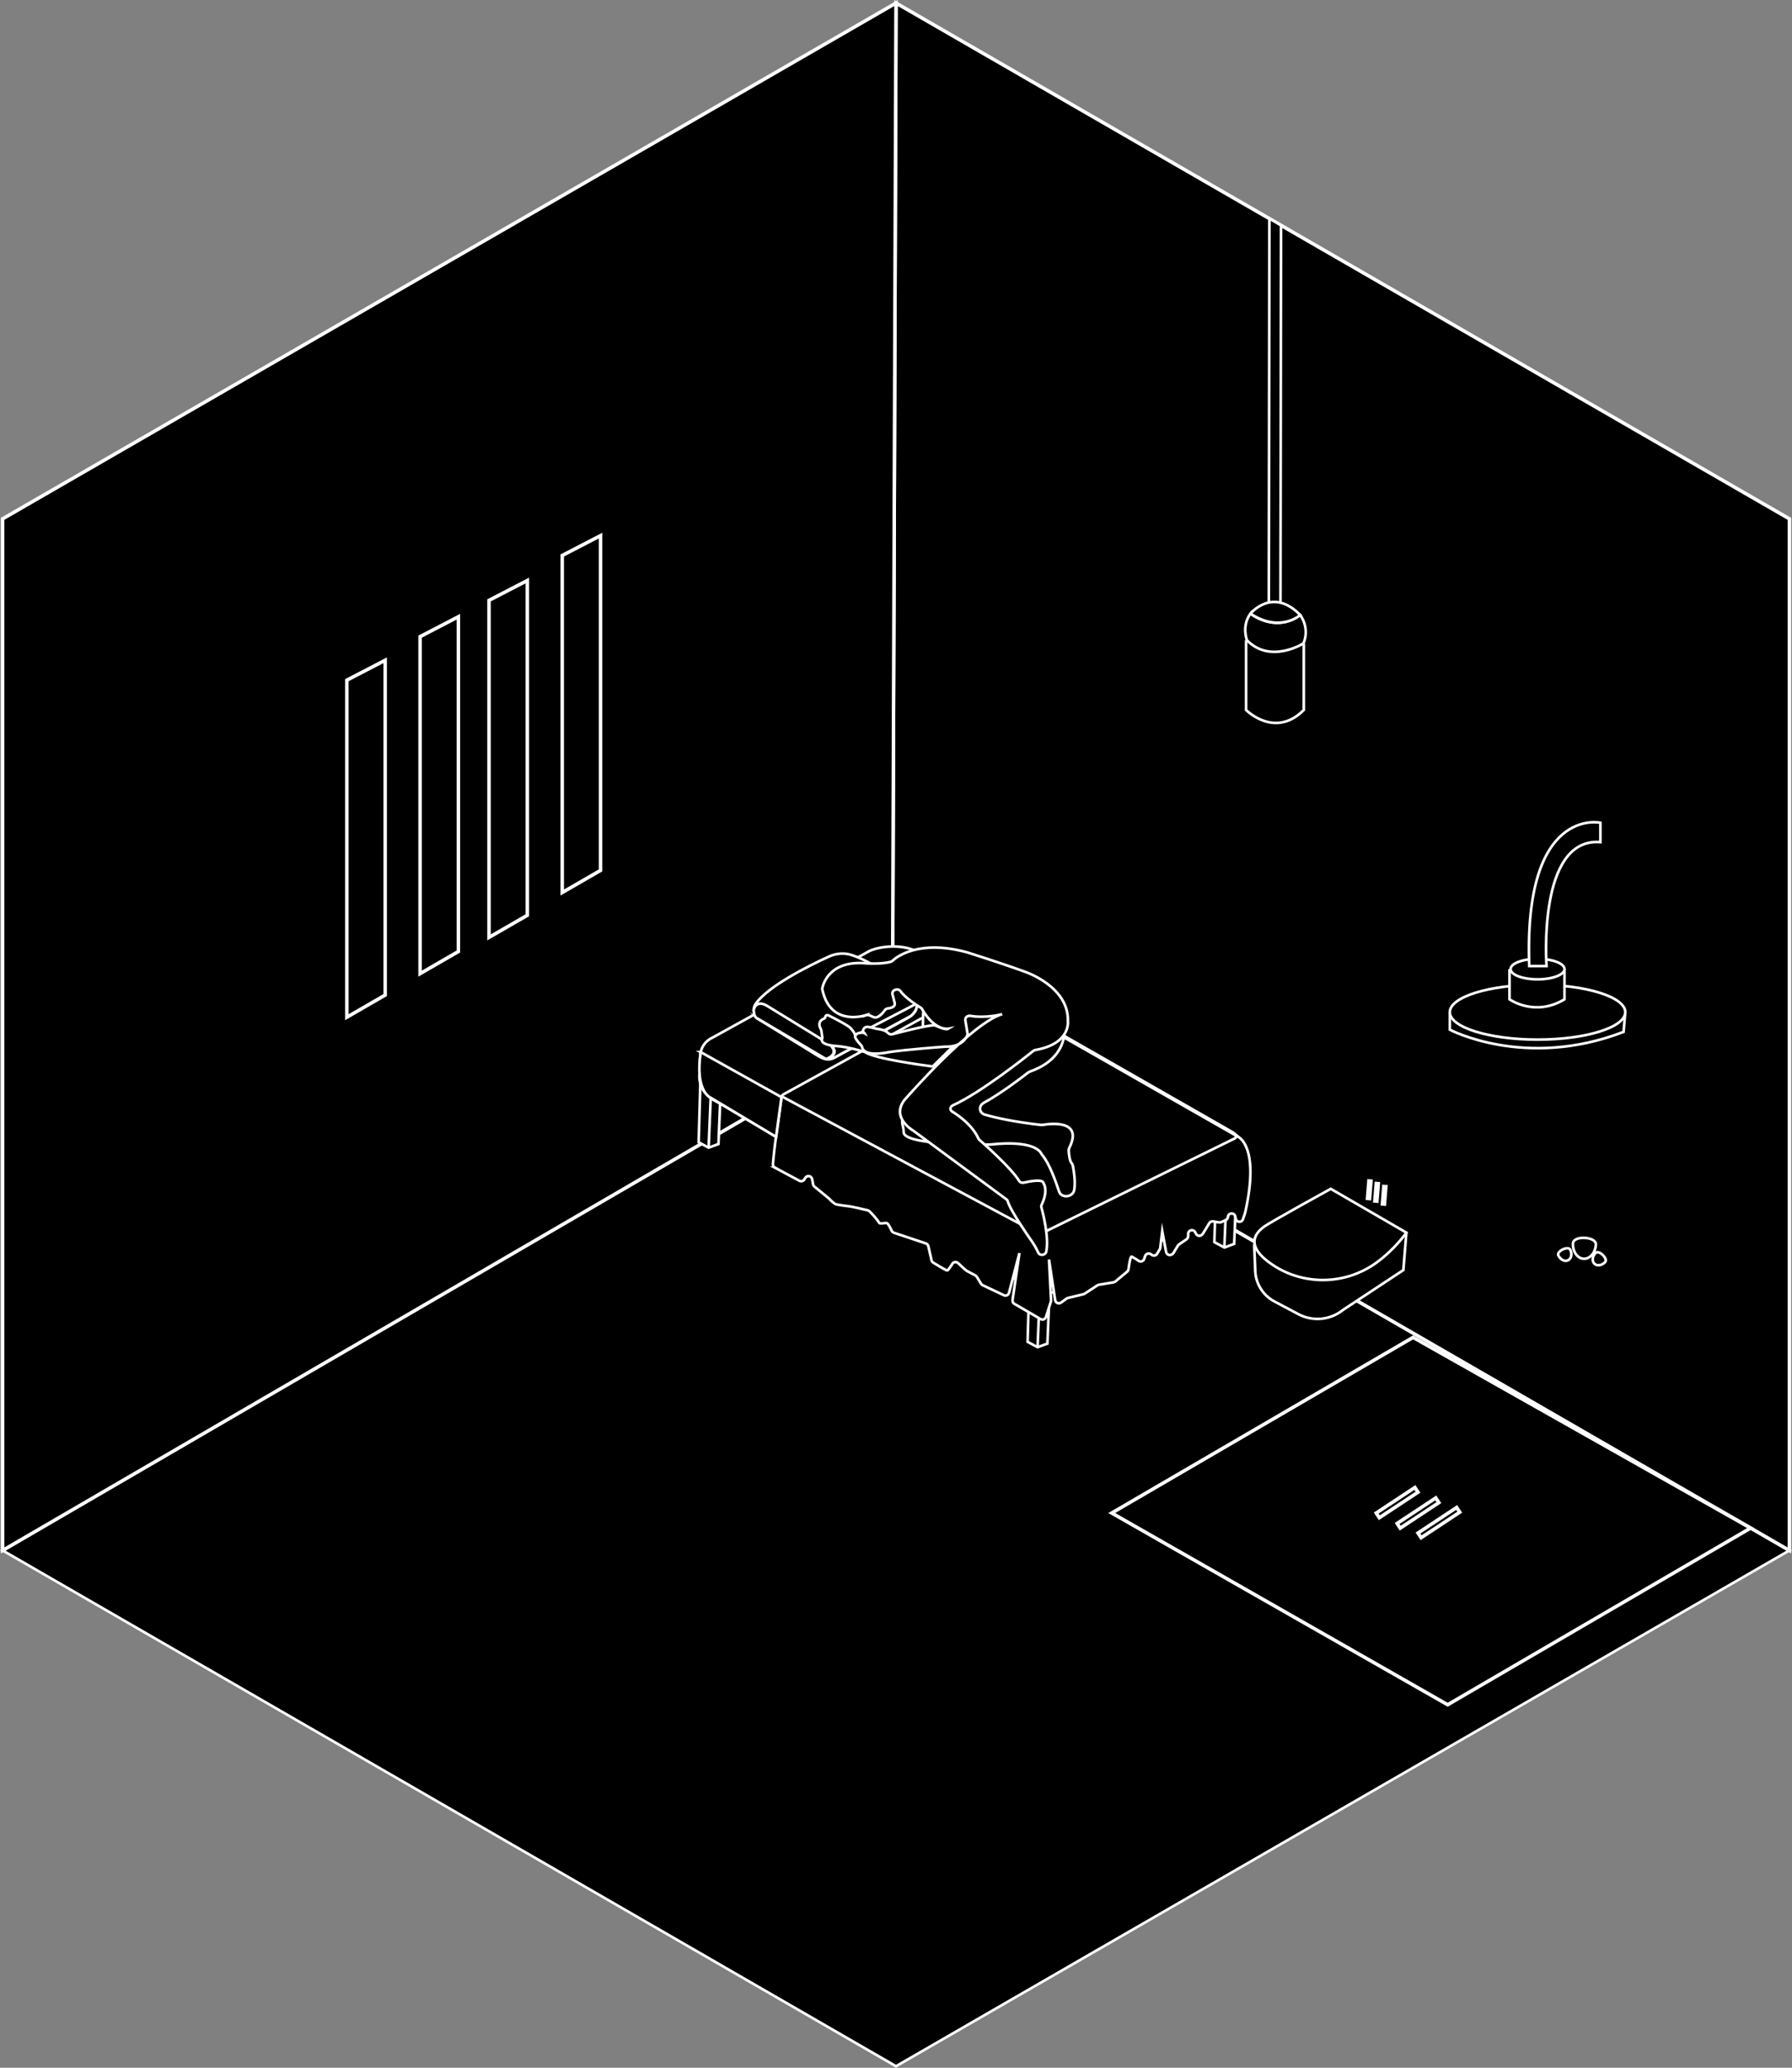 <?xml version="1.0" encoding="UTF-8"?>
<svg xmlns="http://www.w3.org/2000/svg" viewBox="0 0 512.42 591.26">
  <rect x="0" y="0" width="512.42" height="591.26" fill="#808080" stroke="none"/>
  <defs>
    <style>
      .cls-1 {
        stroke-width: .75px;
      }

      .cls-1, .cls-2 {
        stroke: #fff;
        stroke-miterlimit: 10;
      }
    </style>
  </defs>
  <g id="muri">
    <polygon class="cls-1" points=".75 443.34 255.19 295.26 511.67 443.34 256.21 590.83 .75 443.34"/>
    <polygon class="cls-2" points="255.19 295.26 256.21 .87 511.67 148.36 511.67 443.34 255.19 295.26"/>
    <polygon class="cls-2" points=".75 443.34 .75 148.36 256.21 .87 255.19 295.26 .75 443.34"/>
    <polygon class="cls-2" points="413.96 487.46 317.9 432.64 404.07 382.42 500.59 436.94 413.96 487.46"/>
  </g>
  <g id="sbarre">
    <polygon class="cls-2" points="110.14 284.53 99.18 290.86 99.18 194.49 110.14 188.8 110.14 284.53"/>
    <polygon class="cls-2" points="131.07 272.08 120.12 278.41 120.12 182.04 131.07 176.35 131.07 272.08"/>
    <polygon class="cls-2" points="150.79 261.72 139.83 268.04 139.83 171.67 150.79 165.99 150.79 261.72"/>
    <polygon class="cls-2" points="171.73 248.88 160.77 255.21 160.77 158.83 171.73 153.15 171.73 248.88"/>
  </g>
  <g id="doccia">
    <path class="cls-1" d="M414.57,289.42v5.01s21.58,11.46,49.69.63l.48-5.64"/>
    <ellipse class="cls-1" cx="439.66" cy="289.42" rx="25.09" ry="7.85"/>
    <path class="cls-1" d="M431.64,277.11v8.64s7.22,5.14,15.72,0v-8.64"/>
    <ellipse class="cls-1" cx="439.66" cy="277.11" rx="7.71" ry="2.93"/>
    <path class="cls-1" d="M457.63,235.26s-22.03-4.86-20.34,40.97h4.94s-2.72-36.87,15.4-35.43v-5.54Z"/>
    <path class="cls-1" d="M456.34,355.87c-.12,2.33-1.68,4.15-3.49,4.06s-3.18-2.06-3.06-4.39,6.67-2,6.55.33Z"/>
    <path class="cls-1" d="M449.03,357.37c.57,1.22.28,2.56-.67,3.01s-2.17-.18-2.75-1.4,2.84-2.83,3.42-1.62Z"/>
    <path class="cls-1" d="M458.97,360.91c-.93.97-2.3,1.17-3.05.44s-.61-2.1.33-3.07,3.66,1.65,2.72,2.62Z"/>
    <rect class="cls-2" x="392.88" y="428.83" width="13.25" height="1.61" transform="translate(-170.65 291.4) rotate(-33.45)"/>
    <rect class="cls-2" x="398.86" y="431.81" width="13.25" height="1.61" transform="translate(-171.31 295.19) rotate(-33.45)"/>
    <rect class="cls-2" x="404.83" y="434.55" width="13.25" height="1.61" transform="translate(-171.83 298.93) rotate(-33.45)"/>
  </g>
  <g id="bidet">
    <path class="cls-1" d="M358.63,355.77l.31,7.67c.15,3.67,2.24,6.99,5.49,8.71l6.87,3.64c4.11,2.17,9.12,1.69,12.73-1.22l17.26-11.4.86-10.71"/>
    <path class="cls-1" d="M380.52,339.94l21.63,12.52s-3.13,4.63-8.55,8.58c-9.33,6.8-22.25,6.63-31.31-.54-3.5-2.77-5.57-6.32-.78-9.78,1.82-1.31,19.01-10.78,19.01-10.78Z"/>
    <rect class="cls-2" x="391.24" y="337.69" width=".59" height="5.01" transform="translate(28.41 -30.17) rotate(4.58)"/>
    <rect class="cls-2" x="393.35" y="338.43" width=".59" height="5.01" transform="translate(28.47 -30.34) rotate(4.58)"/>
    <rect class="cls-2" x="395.5" y="339.28" width=".59" height="5.01" transform="translate(28.55 -30.51) rotate(4.58)"/>
  </g>
  <g id="letto">
    <g>
      <path class="cls-1" d="M294.32,366.85l-.48,16.84,2.85,1.54,2.81-1.04.48-11.58h0c-.88-.54-2.31-1.09-3-1.84-1.18-1.3-2.2-2.23-2.66-3.92h0Z"/>
      <line class="cls-1" x1="296.69" y1="385.23" x2="297.27" y2="371.05"/>
    </g>
    <g>
      <path class="cls-1" d="M200.26,309.79l-.48,16.84,2.85,1.54,2.81-1.04.48-11.58h0c-.88-.54-2.31-1.09-3-1.84-1.18-1.3-2.2-2.23-2.66-3.92h0Z"/>
      <line class="cls-1" x1="202.63" y1="328.17" x2="203.22" y2="313.99"/>
    </g>
    <g>
      <path class="cls-1" d="M347.73,338.34l-.48,16.84,2.85,1.54,2.81-1.04.48-11.58h0c-.88-.54-2.31-1.09-3-1.84-1.18-1.3-2.2-2.23-2.66-3.92h0Z"/>
      <line class="cls-1" x1="350.1" y1="356.72" x2="350.68" y2="342.54"/>
    </g>
    <path class="cls-1" d="M200.22,301.9l-.23,5.62c-.11,2.71,1.27,5.25,3.6,6.64l90.23,53.7c3.69,2.2,8.25,2.34,12.06.37l44.68-22.99c3.1-1.59,5.16-4.67,5.46-8.14l.45-5.16c.31-3.54-1.54-6.91-4.68-8.57l-89.81-51.36c-3.56-1.88-9.57-1.71-13.27-.13l-44.88,24.77c-2.11.91-3.52,2.94-3.61,5.24Z"/>
    <path class="cls-1" d="M221.58,333.88c-.37-.2-.6-.6-.56-1.02.12-1.52.48-5.4,1.25-10.23l1.2-8.9c.04-.33.25-.63.54-.79l55.24-30.43c.33-.18.72-.18,1.05.01l73.73,42.54s6.32,2.61,2.03,21.66c0,.04-.02.08-.03.11l-.61,1.81c-.34,1.02-1.82.94-2.05-.11l-.15-.7c-.26-1.2-2.01-1.07-2.1.15h0c-.03.39-.27.73-.62.89l-1.29.59c-.2.09-.41.12-.63.08l-1.69-.29c-.43-.07-.87.12-1.09.5l-1.72,2.84s-.05.08-.09.12l-.22.27c-.48.59-1.41.5-1.77-.18l-.24-.46c-.51-.98-1.99-.63-2.01.48v.69c-.02.34-.19.67-.47.86l-2.15,1.48c-.12.09-.23.2-.31.33l-1.29,2.13c-.12.21-.32.36-.54.45l-.12.04c-.62.23-1.3-.16-1.42-.8l-1.11-5.95-.57,4.77c-.02.15-.07.29-.14.41l-.75,1.27c-.32.54-1.04.69-1.54.32l-.25-.18c-.58-.42-1.41-.16-1.64.52l-.28.83c-.23.69-1.06.94-1.64.51-.51-.37-1.16-.79-1.92-1.17-.39-.2-.79,2.56-.93,3.62-.03.27-.17.5-.37.67l-3.38,2.82c-.14.12-.32.2-.5.23l-4.23.71c-.15.02-.28.08-.41.16l-3.65,2.39c-.1.07-.21.12-.33.14l-4.45,1.08c-.14.03-.26.09-.38.17l-1.58,1.15c-.65.47-1.56.09-1.68-.7l-1.76-11.62.59,11.62c0,.13,0,.25-.05.38l-1.41,4.43c-.21.65-.96.94-1.55.6l-7.49-4.36c-.38-.22-.58-.64-.52-1.07l1.97-13.43-2.97,11.35c-.17.65-.88.98-1.49.69l-6.06-2.87c-.19-.09-.35-.23-.45-.41l-1.21-1.98c-.1-.16-.23-.29-.4-.38-.63-.34-2.24-1.21-2.49-1.33-.2-.09-1.53-1.33-2.48-2.22-.49-.46-1.27-.36-1.63.21-.54.87-1.25,1.92-1.48,1.91-.33-.01-2.99-1.63-3.99-2.25-.24-.15-.41-.39-.48-.67l-.92-4.04c-.08-.36-.35-.66-.7-.77l-2.64-.89-6.5-2.17c-.28-.09-.51-.3-.63-.56-.34-.74-1.06-2.21-1.47-2.23-.54-.02-2.05.32-2.16-.09s-2.57-3.36-3.11-3.51-4.96-1.15-5.37-1.17-3.1-.4-3.77-.56c-.6-.15-1.82-1.41-2.06-1.67-.03-.03-.06-.06-.1-.09l-4.06-3.32c-.19-.16-.32-.38-.37-.62l-.29-1.52c-.19-.97-1.48-1.19-1.97-.33l-.23.4c-.29.5-.92.68-1.42.41l-7.05-3.76Z"/>
    <path class="cls-1" d="M216.57,291.23l17.36,10.7c1.51.93,3.14,1.42,4.66.5l21.26-11.49c1.91-1.16,3.14-3.26,1.68-4.95-3.28-3.8-10.23-10.33-17.95-12.89-2.15-.71-4.49-.52-6.55.42-5.68,2.6-17.81,8.6-21.12,13.8,0,0-1.22,1.97.67,3.92Z"/>
    <path class="cls-1" d="M200.37,300.85l23.1,12.88-1.56,11.34-18.99-11.36s-4.24-2.09-2.54-12.86Z"/>
    <path class="cls-1" d="M237.97,299.48s22.52-11.61,24.11-12.5c0,0,.63,1.59-1.63,3.53l-21.87,11.91-1.13-.05s2.3-1.37.52-2.89"/>
    <path class="cls-1" d="M223.78,313.64l71.16,38.07c1.46.78,3.21.81,4.7.08l53.46-26.28c.4-.2.41-.75.03-.97l-72.44-41.35c-.5-.28-1.1-.29-1.61-.02"/>
    <g id="Livello_14" data-name="Livello 14">
      <path class="cls-1" d="M215.52,288.78s.58-3.26,4.1-1l17.05,10.47s4.24,2.71-.45,4.6l-19.64-11.63s-1-.19-1.06-2.44Z"/>
    </g>
  </g>
  <g id="cristiano">
    <g>
      <path class="cls-1" d="M266.38,304.91c-2.33-.3-16.23-2.17-19.01-4.05-.05-.03-.09-.05-.14-.07-.6-.19-4.52-1.39-7.79-1.66,0,0-5.23-.19-4.34-2.18.04-.09.06-.18.05-.27l-.32-2.16c0-.06-.03-.12-.06-.17-.25-.39-1.26-2.23.85-3.08.21-.09.35-.27.36-.47h0c.02-.4.53-.66.92-.46,1.87.93,6.1,3.1,6.45,3.8,0,0,1.26,1.29,1.22,2.28-.01.27.26.49.57.49,2.96,0,14.06.13,17.9,1.57.41.15.88-.12.87-.51-.04-2.6-.1-9.7.5-11.85.09-.32.49-.5.83-.38l7.99,2.79c.19.07.32.22.35.4l1.14,7.83c.02.15-.03.31-.15.43l-7.63,7.55c-.14.14-.35.21-.56.19Z"/>
      <path class="cls-1" d="M304.2,296.65c-.55,2.91-2.6,7.24-9.57,9.71-.25.09-.49.21-.69.37-1.42,1.11-7.57,5.86-12.6,8.6-1.59.87-1.41,2.9.3,3.4,3.14.91,8.21,2.04,15.91,2.93.24.03.48.02.72-.02,1.96-.33,11.53-1.57,7.52,6.53-.14.29-.21.59-.19.9.05.9.24,2.84.84,3.55.2.24.3.52.36.81.27,1.46.87,5.17.28,7.16-.15.52-.58.96-1.13,1.22h0c-1.23.59-2.72.08-3.09-1.05-.97-2.97-2.85-8.17-4.79-10.43-.12-.14-.23-.28-.3-.44-.37-.8-2.58-3.91-14.56-2.62-.07,0-.14.01-.22.01-1.71.03-23.23.28-24.53-3.21-.04-.12-.06-.24-.06-.36.11-4.02-5.41-3.71,20.54-21.25.18-.12.37-.22.58-.29l21.81-7.49c1.57-.54,3.15.55,2.88,1.98Z"/>
      <path class="cls-1" d="M247.71,290.26c-2.08.63-10.48,2.5-12.57-7.34-.03-.12-.03-.25,0-.37.26-1.26,2.2-8.21,12.94-7.05,0,0,4.07.22,6.59-.47.2-.05.37-.15.51-.29,1.16-1.08,7.57-6.21,21.41-2.41,0,0,8.93,2.79,16.56,5.56,0,0,12.53,4.18,12.21,14.13,0,0,.86,6.45-9.27,8.21-.23.04-.44.13-.61.27-2,1.6-15.06,11.98-23.01,15.57-.81.37-.93,1.32-.22,1.76,2.19,1.34,5.84,4.01,7.53,7.75.05.12.13.23.24.32,1.21,1.06,9.12,8.03,11.42,11.8.24.4.77.59,1.3.47,1.78-.41,5.53-1.12,5.65.17,0,0,1.49,1.9-.55,6.19-.1.21-.13.43-.07.64.43,1.58,2.25,8.6,1.4,12.75-.21,1.02-1.84,1.23-2.27.29-.51-1.1-1.25-2.48-2.26-3.85,0,0-5.74-8.15-6.49-10.9-.05-.2-.18-.38-.36-.51l-26.7-19.68s-.05-.04-.08-.05c-.53-.32-6.11-3.86-2.39-8.67.02-.02.04-.04.06-.07.81-.92,19.24-22,27.89-24.49,0,0-4.48,1.26-9.07.49-.82-.14-1.59.49-1.47,1.21l.63,3.86c.03.16.01.32-.05.47-.32.83-1.66,3.36-6.25,3.27-.03,0-.07,0-.1,0-.8.06-11.18.81-16.28,1.59-.03,0-.06,0-.09.02-.56.12-6.81,1.41-7.38-1.49-.03-.17-.1-.33-.23-.46-.37-.38-1.17-1.25-1.62-2.06-.33-.6.12-1.33.89-1.48s1.61-.23,1.79.14h0c-1.11-.58-.38-2.1.91-1.91.62.09,1.35.25,2.24.5.07.02.14.03.21.04.47.05,2.47.3,3.22,1.19.29.34.78.48,1.26.36,2.67-.7,10.02-2.58,11.92-2.55.18,0,.34.05.5.12.62.29,2.86,1.31,3.58.86,0,0-3.92.75-7.56-5.67-.08-.15-.21-.27-.36-.36-.93-.56-4.39-2.75-5.79-4.74-.28-.39-.83-.56-1.35-.41l-.09.03c-.6.18-.97.72-.84,1.24l.65,2.58c.1.4-.08.85-.49,1.09-.3.18-.76.34-1.46.44-.37.05-.7.23-.89.51-.41.6-1.23,1.63-2.25,2-.31.11-.66.09-.95-.03l-1.19-.52c-.28-.12-.61-.14-.92-.04Z"/>
    </g>
  </g>
  <g id="lampada">
    <path class="cls-1" d="M356.32,183.08v19.94s8.22,8.33,16.5,0v-18.94"/>
    <path class="cls-1" d="M357.57,175.47s7.05,5.67,14.22.39c0,0,2.83,3.55.94,8.11,0,0-9.44,6-16.16-.89,0,0-1.61-4.11,1-7.61Z"/>
    <polyline class="cls-1" points="366.15 172.7 366.31 64.44 362.98 62.51 362.82 172.7"/>
    <path class="cls-1" d="M357.57,175.47s6.31-7.78,14.22.39c0,0-5.69,5.2-14.22-.39Z"/>
  </g>
</svg>